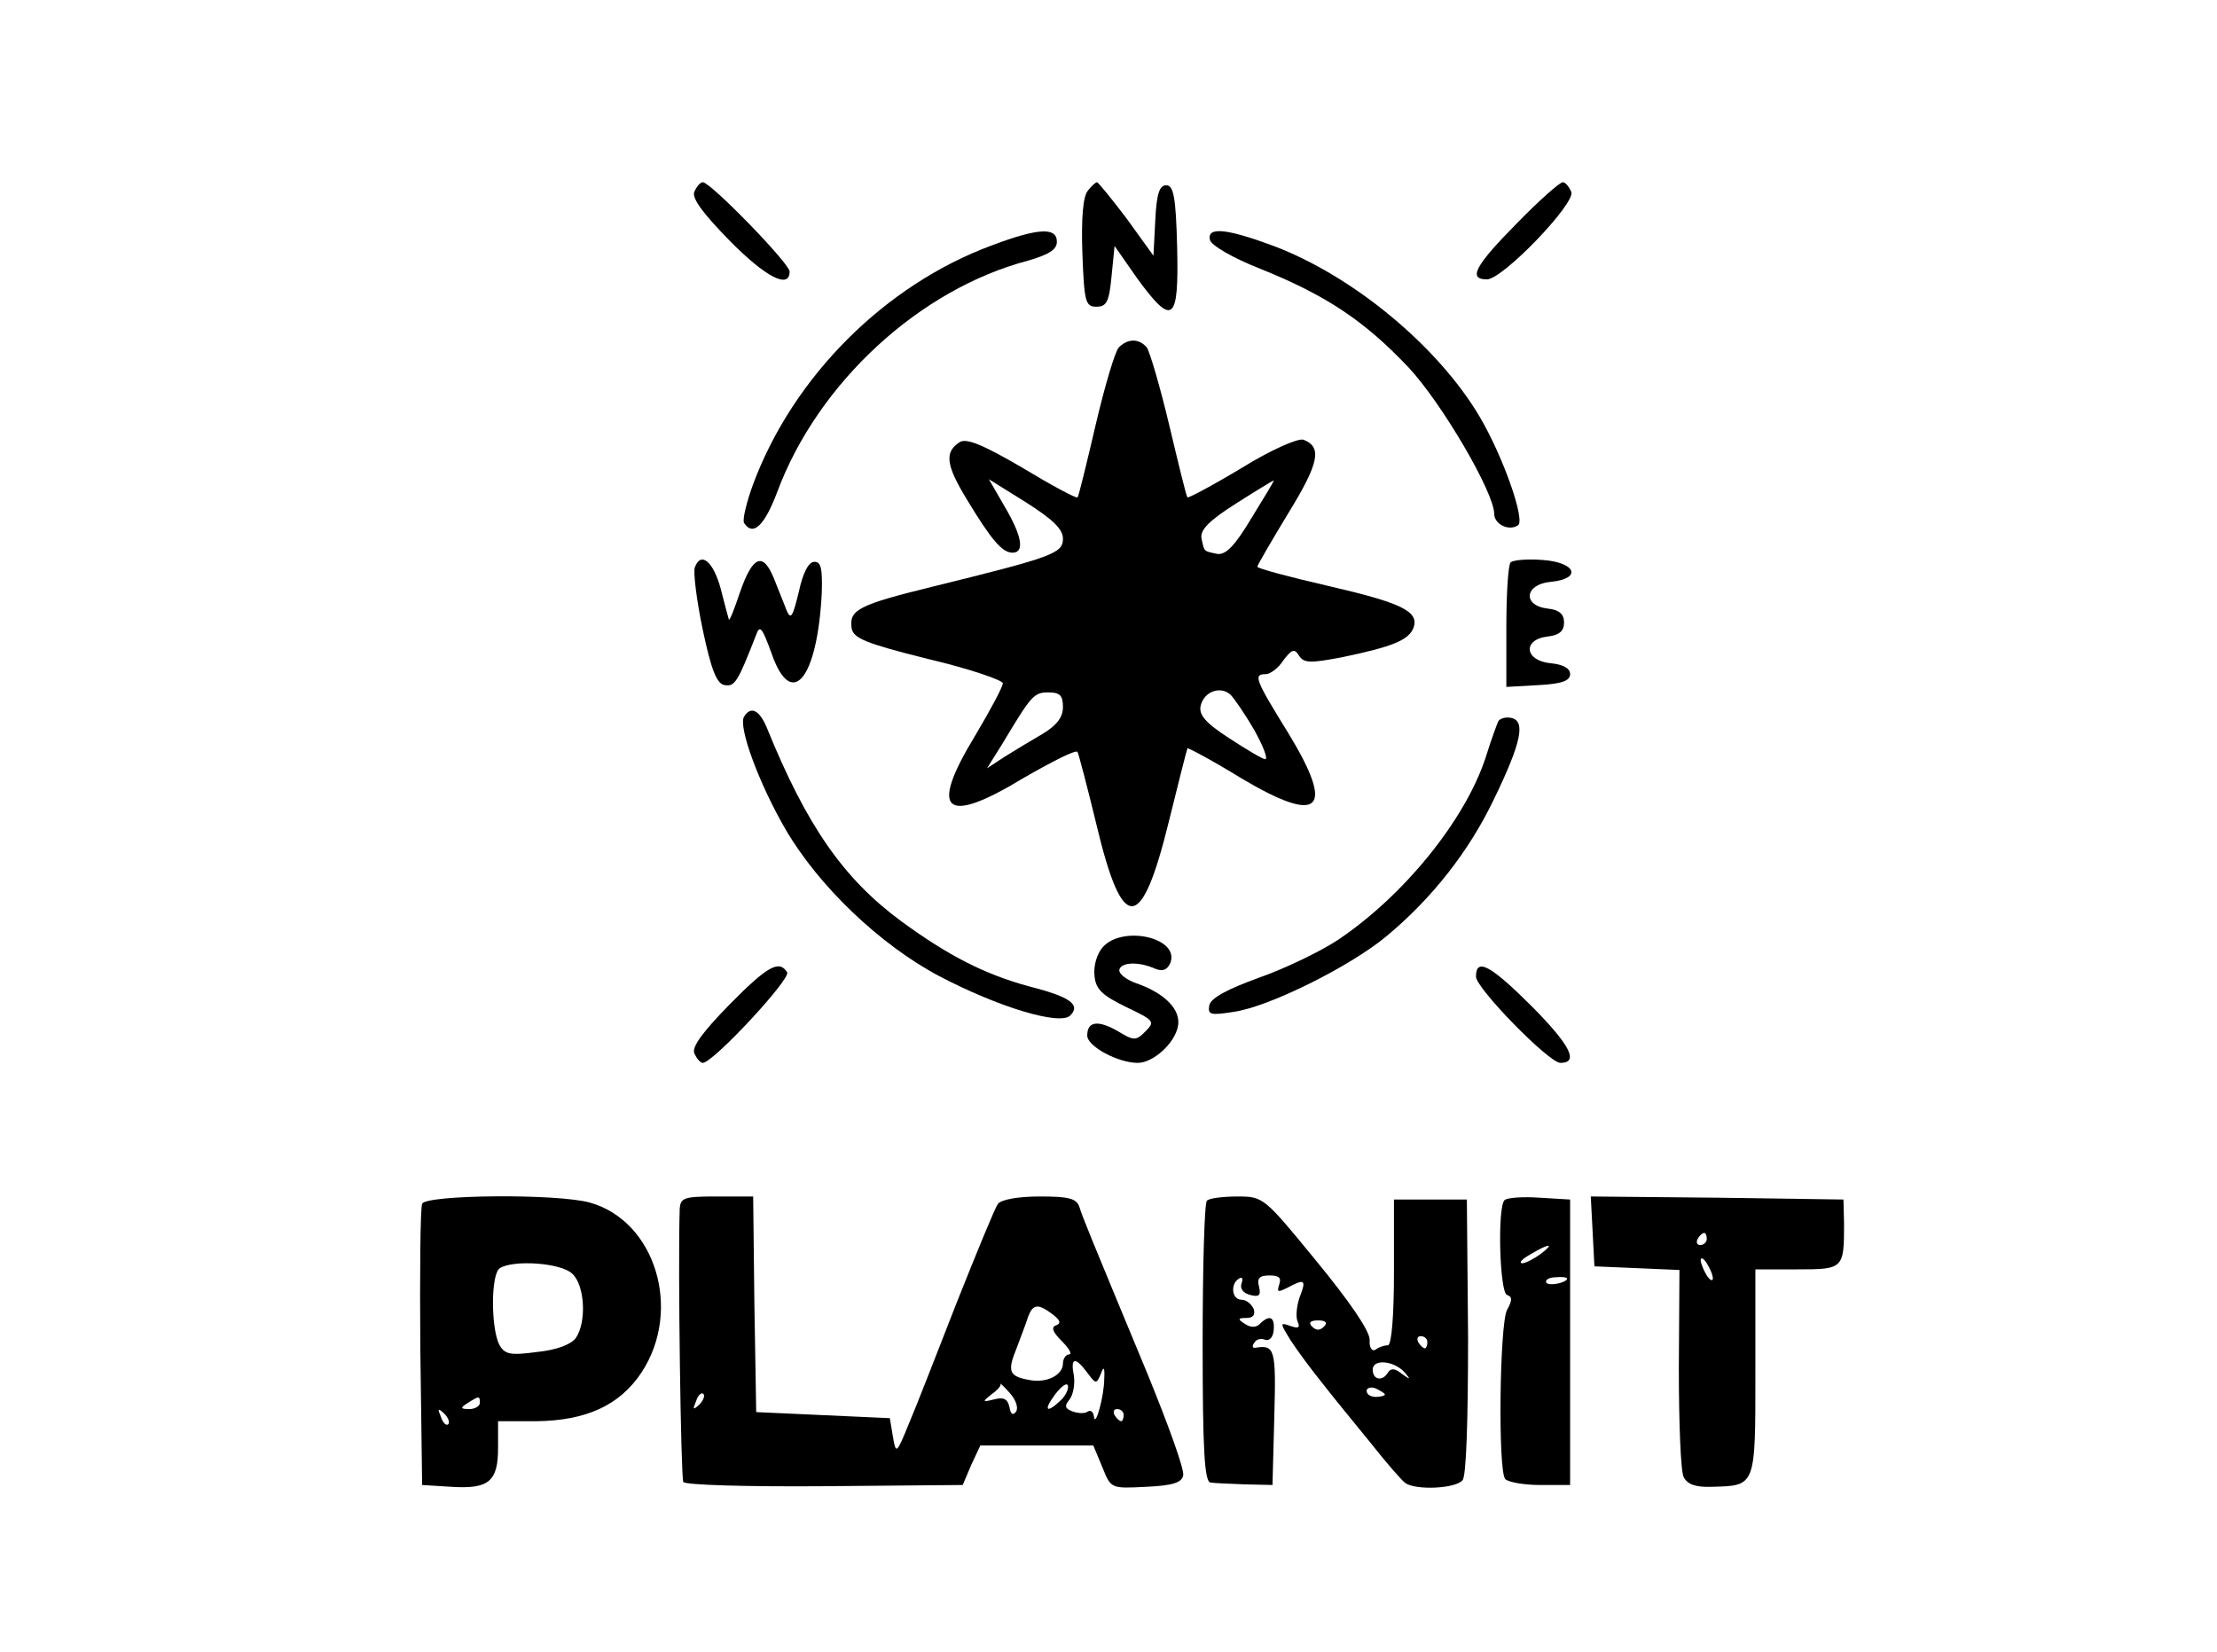 <?xml version="1.0" standalone="no"?>
<!DOCTYPE svg PUBLIC "-//W3C//DTD SVG 20010904//EN"
 "http://www.w3.org/TR/2001/REC-SVG-20010904/DTD/svg10.dtd">
<svg version="1.0" xmlns="http://www.w3.org/2000/svg"
 width="365pt" height="272pt" viewBox="0 0 365 272"
 preserveAspectRatio="xMidYMid meet">

<g transform="translate(0,272) scale(0.1,-0.1)"
fill="#000000" stroke="none">
<path d="M1143 2404 c-4 -11 15 -36 58 -80 59 -60 99 -81 99 -51 0 13 -130
147 -143 147 -4 0 -10 -7 -14 -16z"/>
<path d="M1791 2406 c-8 -9 -11 -46 -9 -103 3 -80 5 -88 23 -88 17 0 21 8 25
50 l5 50 37 -53 c59 -81 69 -72 66 51 -2 83 -6 102 -18 102 -11 0 -16 -14 -18
-58 l-3 -58 -44 61 c-25 33 -47 60 -49 60 -2 0 -9 -6 -15 -14z"/>
<path d="M2497 2352 c-68 -69 -81 -92 -49 -92 26 0 146 125 139 144 -4 9 -10
16 -14 16 -5 0 -39 -30 -76 -68z"/>
<path d="M1633 2316 c-176 -65 -327 -216 -393 -393 -11 -30 -18 -59 -15 -64
15 -23 34 -4 55 52 67 179 234 333 413 380 34 10 47 18 47 31 0 24 -30 23
-107 -6z"/>
<path d="M1992 2325 c2 -9 38 -30 84 -48 109 -44 171 -86 243 -162 55 -59 141
-206 141 -241 0 -17 24 -29 39 -19 13 7 -24 113 -63 179 -68 115 -207 231
-339 281 -78 29 -110 32 -105 10z"/>
<path d="M1842 2148 c-6 -6 -23 -63 -38 -127 -15 -64 -28 -118 -30 -120 -2 -2
-43 20 -91 49 -65 38 -92 49 -103 42 -25 -16 -23 -37 11 -93 41 -68 59 -89 76
-89 20 0 16 27 -13 76 l-26 45 61 -38 c44 -28 61 -44 61 -60 0 -24 -16 -30
-215 -79 -122 -30 -137 -38 -133 -68 3 -17 22 -25 126 -51 68 -16 123 -35 123
-40 0 -6 -21 -45 -46 -87 -76 -125 -50 -148 80 -69 47 27 86 47 89 43 2 -4 16
-57 31 -119 43 -181 74 -180 119 3 16 65 30 120 31 122 1 1 41 -20 88 -49 131
-78 156 -54 78 74 -55 89 -58 97 -37 97 7 0 21 10 29 23 14 18 18 20 26 7 8
-12 19 -12 71 -2 82 17 109 28 117 48 10 27 -18 41 -139 69 -65 15 -118 29
-118 32 0 2 23 42 51 88 51 83 56 109 25 121 -9 3 -54 -17 -101 -46 -48 -29
-88 -50 -90 -49 -2 2 -15 56 -30 119 -15 63 -32 121 -37 128 -13 15 -31 15
-46 0z m219 -280 c-28 -47 -43 -62 -57 -60 -23 5 -21 3 -26 26 -2 14 13 29 57
57 33 21 61 38 62 38 2 1 -15 -27 -36 -61z m4 -350 c15 -27 23 -48 18 -48 -4
0 -31 16 -60 35 -40 26 -50 39 -46 54 6 23 33 32 49 17 6 -6 24 -32 39 -58z
m-315 38 c0 -17 -10 -30 -33 -44 -19 -11 -47 -28 -63 -38 l-29 -19 25 40 c48
80 52 85 76 85 19 0 24 -5 24 -24z"/>
<path d="M1144 1786 c-3 -8 3 -55 13 -103 14 -66 23 -89 36 -91 17 -3 22 6 52
83 6 17 10 11 25 -30 33 -96 76 -43 83 100 1 38 -1 50 -12 50 -10 0 -19 -18
-26 -50 -10 -41 -13 -46 -20 -30 -4 11 -14 35 -21 53 -18 44 -35 37 -56 -24
-9 -27 -17 -47 -18 -44 -1 3 -7 25 -13 49 -12 46 -33 64 -43 37z"/>
<path d="M2487 1794 c-4 -4 -7 -52 -7 -106 l0 -99 53 3 c38 2 52 7 52 18 0 10
-12 16 -32 18 -43 4 -47 39 -5 44 19 2 27 9 27 23 0 14 -8 21 -27 23 -42 5
-38 40 5 44 52 5 42 32 -13 36 -25 2 -49 0 -53 -4z"/>
<path d="M1225 1540 c-10 -16 24 -109 68 -185 54 -93 155 -190 253 -242 97
-51 199 -82 216 -65 18 18 -1 31 -68 48 -73 20 -132 50 -210 107 -95 70 -156
157 -222 320 -12 28 -26 35 -37 17z"/>
<path d="M2467 1533 c-2 -4 -12 -31 -21 -60 -34 -104 -136 -229 -244 -301 -29
-19 -87 -47 -130 -62 -52 -19 -78 -33 -81 -45 -3 -16 2 -17 40 -11 58 8 192
75 251 124 76 63 137 141 178 227 45 93 52 128 28 133 -9 2 -18 -1 -21 -5z"/>
<path d="M1816 1161 c-10 -11 -16 -31 -14 -48 2 -22 13 -32 52 -51 46 -22 48
-24 32 -40 -16 -16 -19 -16 -47 1 -32 18 -49 15 -49 -8 0 -18 51 -45 83 -45
28 0 67 38 67 67 0 25 -26 49 -69 64 -17 6 -30 16 -28 23 4 12 32 13 59 1 12
-5 20 -2 25 10 15 41 -78 62 -111 26z"/>
<path d="M1201 1066 c-43 -44 -62 -69 -58 -80 4 -9 10 -16 14 -16 17 0 145
138 139 149 -13 21 -32 11 -95 -53z"/>
<path d="M2430 1112 c0 -19 120 -142 139 -142 31 0 16 29 -45 91 -70 70 -94
83 -94 51z"/>
<path d="M695 738 c-3 -7 -4 -114 -3 -238 l3 -225 48 -3 c62 -4 77 9 77 64 l0
44 63 0 c82 1 137 26 173 80 68 103 23 250 -85 280 -54 15 -270 13 -276 -2z
m247 -115 c21 -19 24 -80 6 -106 -8 -11 -33 -20 -64 -23 -44 -6 -53 -4 -62 12
-14 28 -14 117 1 126 22 14 100 9 119 -9z m-152 -213 c0 -5 -8 -10 -17 -10
-15 0 -16 2 -3 10 19 12 20 12 20 0z m-52 -35 c-3 -3 -9 2 -12 12 -6 14 -5 15
5 6 7 -7 10 -15 7 -18z"/>
<path d="M1119 728 c-3 -95 2 -441 6 -448 3 -5 103 -8 233 -7 l227 2 14 33 15
32 93 0 93 0 15 -36 c14 -35 14 -35 72 -32 44 2 59 7 61 19 2 10 -25 84 -58
165 -100 241 -107 258 -113 277 -5 14 -18 17 -65 17 -36 0 -63 -5 -69 -12 -5
-7 -35 -80 -68 -163 -32 -82 -67 -172 -79 -200 -20 -49 -21 -50 -26 -20 l-5
30 -110 5 -110 5 -3 178 -2 177 -60 0 c-55 0 -60 -2 -61 -22z m614 -172 c13
-10 14 -15 6 -18 -9 -3 -6 -11 9 -26 12 -12 18 -22 12 -22 -5 0 -10 -7 -10
-15 0 -19 -27 -33 -56 -27 -33 6 -36 14 -20 53 7 19 16 42 19 52 8 20 16 21
40 3z m57 -96 c14 -19 15 -19 22 -3 5 14 7 13 6 -7 0 -28 -15 -83 -17 -62 -1
7 -5 11 -10 8 -5 -4 -16 -3 -25 0 -13 5 -14 9 -5 20 6 8 9 25 7 39 -6 30 2 32
22 5z m-117 -64 c-5 -7 -9 -5 -11 7 -3 14 -10 17 -25 13 -20 -5 -20 -4 -5 8
10 7 17 15 15 17 -1 3 6 -4 15 -14 10 -11 15 -24 11 -31z m74 19 c-24 -23 -30
-18 -10 9 10 13 19 20 21 15 2 -5 -3 -16 -11 -24z m-596 -8 c-10 -9 -11 -8 -5
6 3 10 9 15 12 12 3 -3 0 -11 -7 -18z m699 -17 c0 -5 -2 -10 -4 -10 -3 0 -8 5
-11 10 -3 6 -1 10 4 10 6 0 11 -4 11 -10z"/>
<path d="M1987 743 c-4 -3 -7 -109 -7 -235 0 -175 3 -228 13 -229 6 -1 32 -2
57 -3 l45 -1 3 113 c3 111 1 118 -31 113 -5 -1 -6 3 -2 8 3 6 11 8 18 5 7 -2
13 4 14 16 2 22 -7 26 -23 10 -6 -6 -15 -6 -24 0 -13 8 -12 10 2 10 11 0 15 5
12 15 -4 8 -12 15 -20 15 -16 0 -19 26 -4 35 5 3 7 0 4 -8 -3 -9 3 -16 14 -19
15 -4 18 -1 15 13 -4 14 0 19 17 19 16 0 20 -4 16 -15 -4 -13 -2 -13 14 -5 28
15 31 13 20 -15 -5 -14 -7 -32 -4 -40 5 -11 2 -13 -12 -8 -17 6 -17 5 1 -24
11 -17 34 -48 51 -69 17 -22 53 -66 80 -99 26 -33 52 -63 58 -67 18 -12 83 -9
94 5 6 7 9 96 9 237 l-2 225 -60 0 -60 0 0 -120 c0 -72 -4 -120 -10 -120 -6 0
-15 -3 -20 -7 -6 -4 -11 3 -10 16 0 15 -33 63 -88 130 -86 105 -87 106 -130
106 -24 0 -47 -3 -50 -7z m193 -207 c-7 -7 -13 -7 -20 0 -6 6 -3 10 10 10 13
0 16 -4 10 -10z m170 -26 c0 -5 -2 -10 -4 -10 -3 0 -8 5 -11 10 -3 6 -1 10 4
10 6 0 11 -4 11 -10z m-37 -50 c10 -12 9 -12 -5 -2 -11 9 -18 10 -23 2 -9 -15
-25 -12 -25 5 0 18 35 15 53 -5z m-33 -36 c0 -2 -7 -4 -15 -4 -8 0 -15 4 -15
10 0 5 7 7 15 4 8 -4 15 -8 15 -10z"/>
<path d="M2477 744 c-12 -12 -8 -152 4 -156 9 -3 9 -9 0 -25 -12 -24 -15 -262
-3 -278 4 -5 30 -10 57 -10 l50 0 0 235 0 235 -50 3 c-28 2 -54 0 -58 -4z m59
-89 c-11 -8 -25 -15 -30 -15 -6 1 0 7 14 15 32 19 40 18 16 0z m44 -40 c0 -7
-30 -13 -34 -7 -3 4 4 9 15 9 10 1 19 0 19 -2z"/>
<path d="M2622 693 l3 -58 70 -3 70 -3 -1 -162 c0 -89 3 -170 8 -179 6 -12 20
-17 46 -16 73 2 72 -1 72 188 l0 170 69 0 c76 0 77 1 77 75 l-1 40 -208 3
-208 2 3 -57z m188 -13 c0 -5 -5 -10 -11 -10 -5 0 -7 5 -4 10 3 6 8 10 11 10
2 0 4 -4 4 -10z m10 -65 c0 -5 -5 -3 -10 5 -5 8 -10 20 -10 25 0 6 5 3 10 -5
5 -8 10 -19 10 -25z"/>
</g>
</svg>
